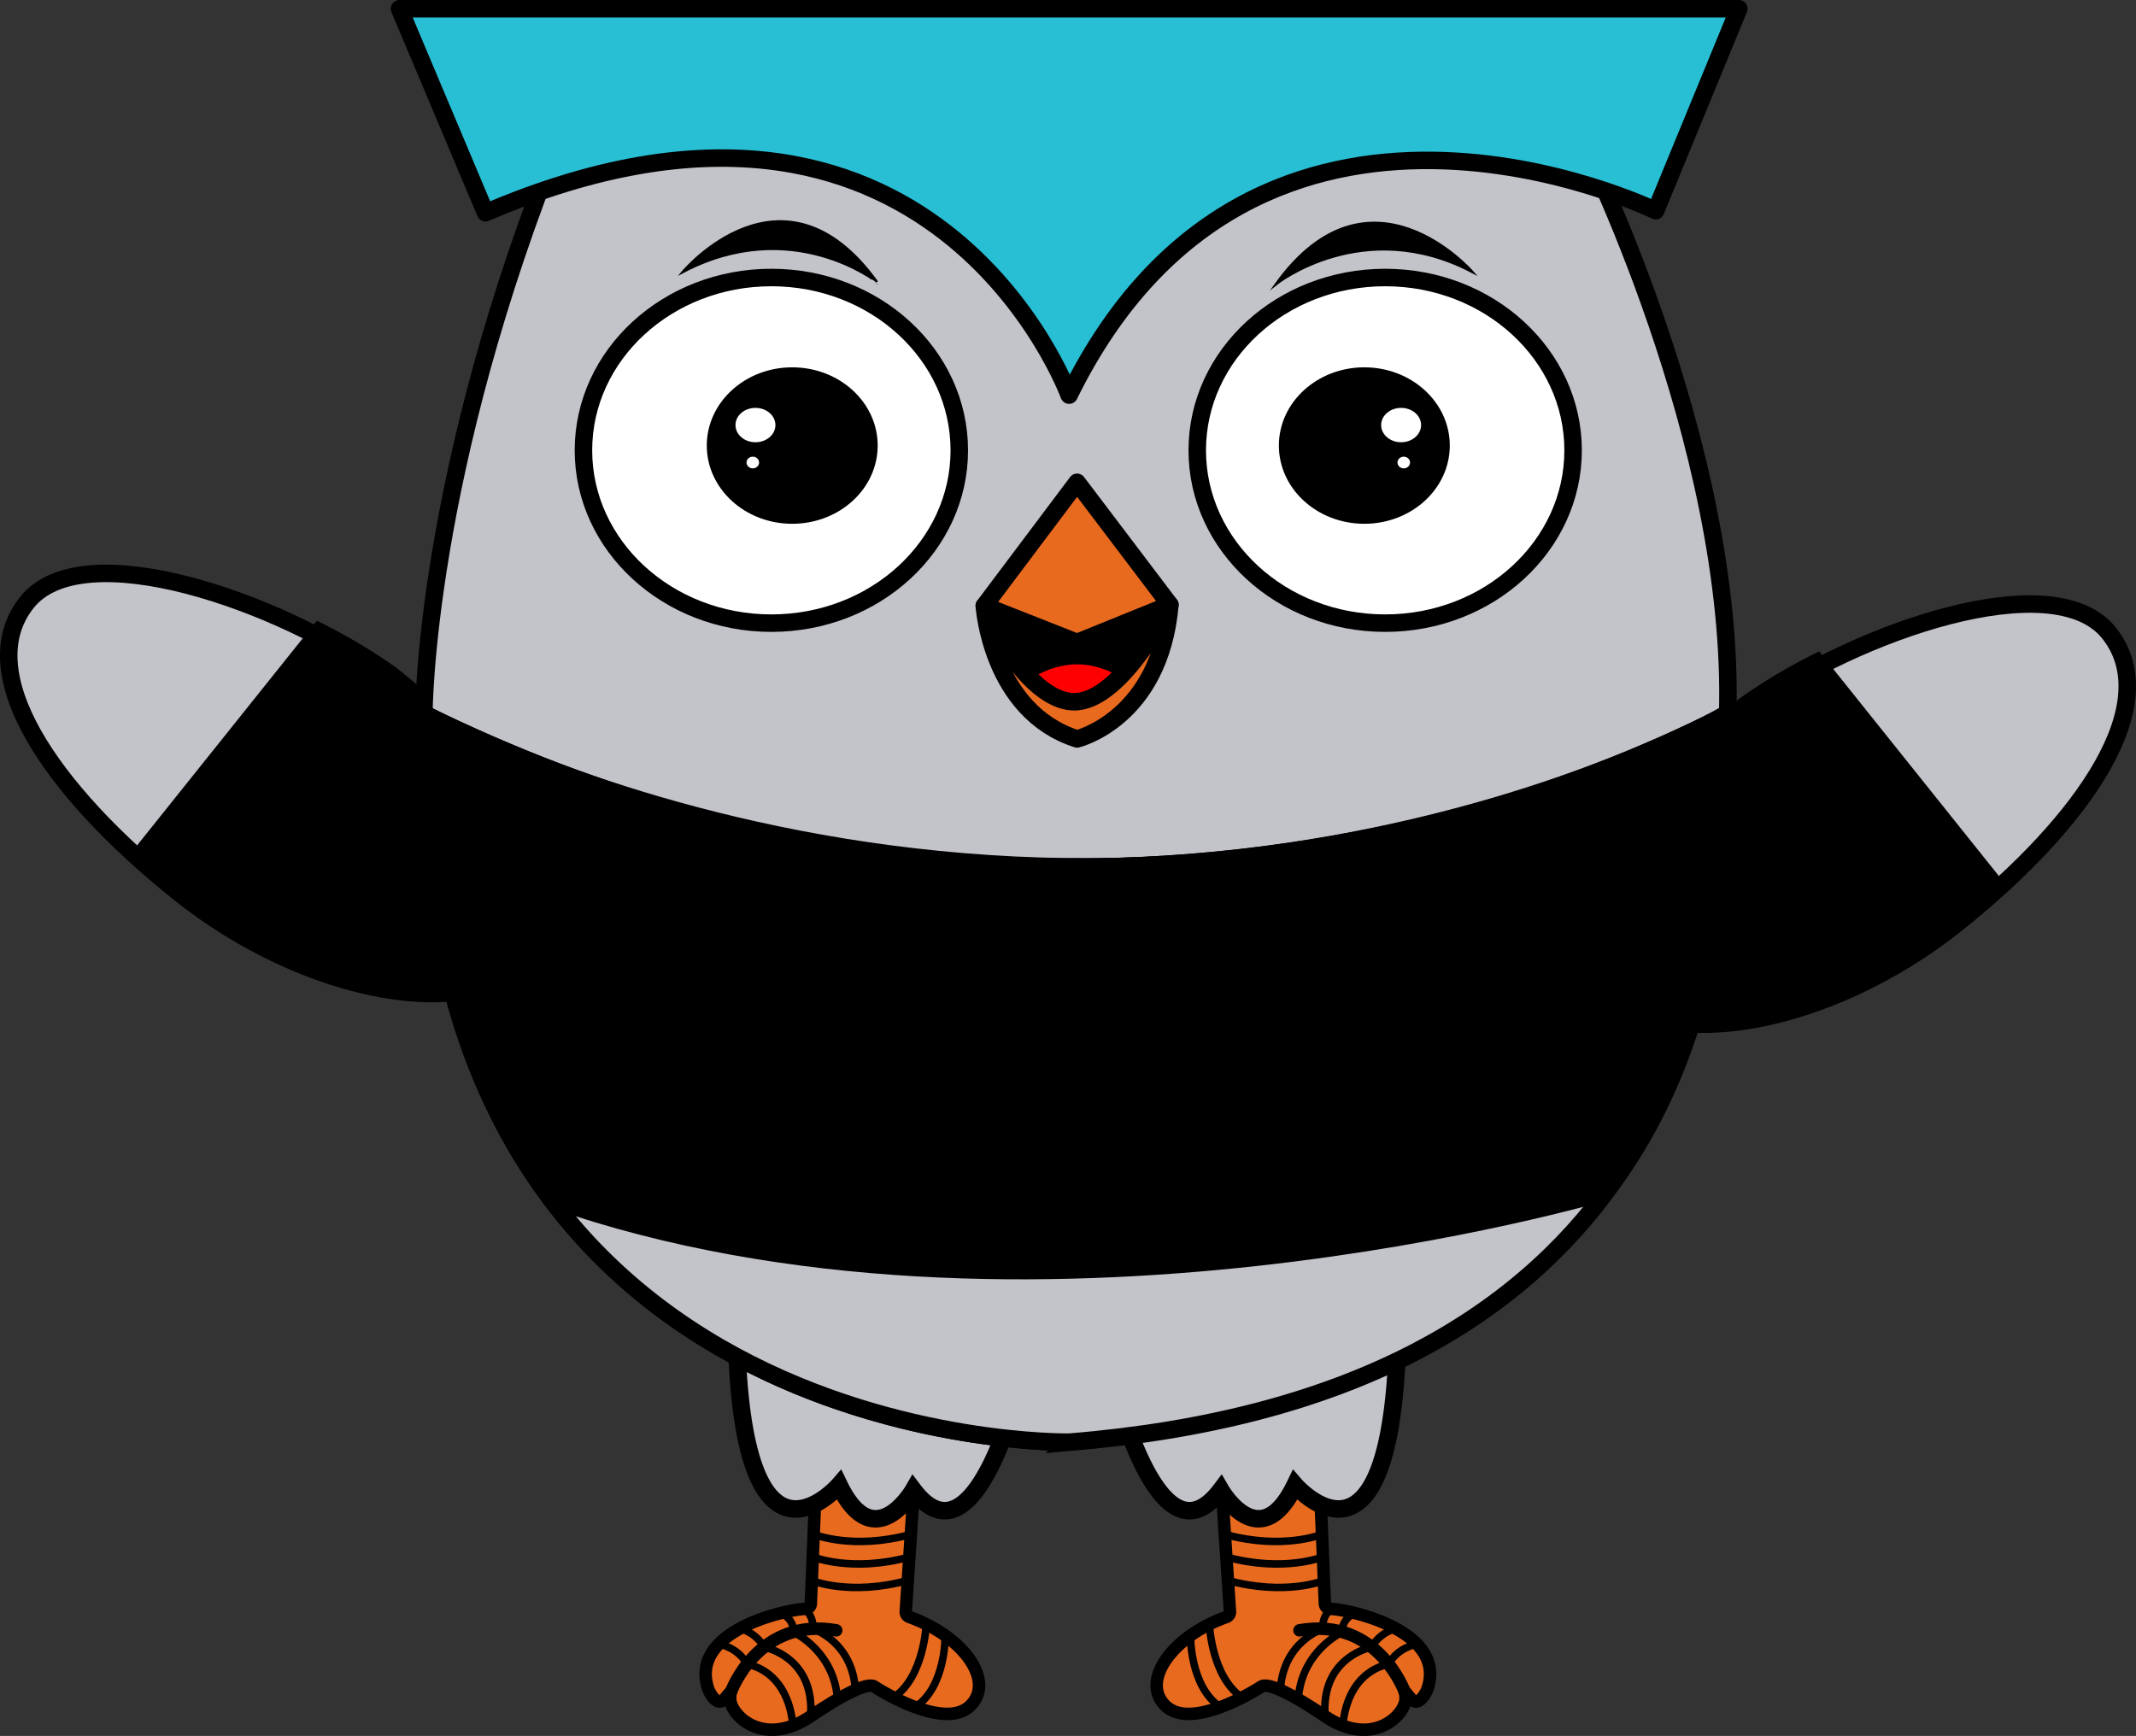 <svg xmlns="http://www.w3.org/2000/svg" viewBox="0 0 854.85 694.81"><rect x="0" y="0" width="854.85" height="694.81" fill="#333333" stroke="none"/><defs><style>.cls-1{fill:#c3c4c9;}.cls-1,.cls-10,.cls-11,.cls-2,.cls-3,.cls-4,.cls-5,.cls-6,.cls-7,.cls-8{stroke:#000;}.cls-1,.cls-2,.cls-7,.cls-8{stroke-miterlimit:10;}.cls-1,.cls-11,.cls-2,.cls-6,.cls-7{stroke-width:7px;}.cls-11,.cls-3{fill:#e86a1f;}.cls-10,.cls-11,.cls-3,.cls-4,.cls-5,.cls-6{stroke-linecap:round;stroke-linejoin:round;}.cls-3,.cls-5{stroke-width:5px;}.cls-4,.cls-5{fill:none;}.cls-4{stroke-width:3px;}.cls-6{fill:#28bfd4;}.cls-7,.cls-9{fill:#fff;}.cls-12{fill:red;}</style></defs><title>owl7</title><g id="Capa_2" data-name="Capa 2"><g id="owl7"><path class="cls-1" d="M153.18,270.43c-41.11-29.53-120-57.3-142.37-29.37s9,74.79,60.74,116.21,119.23,53.09,141.59,25.15S204.94,311.85,153.18,270.43Z"/><path class="cls-2" d="M127.77,252.83A222.53,222.53,0,0,1,156.45,270c51.75,41.42,82.3,84.06,60,112s-89.83,16.27-141.59-25.15q-9.48-7.59-18-15.38Z"/><path class="cls-1" d="M701.66,282.7c41.12-29.53,120-57.31,142.37-29.37s-9,74.79-60.73,116.2-119.23,53.09-141.59,25.16S649.91,324.12,701.66,282.7Z"/><path class="cls-2" d="M727.08,265.1a220.73,220.73,0,0,0-28.68,17.19c-51.75,41.42-82.3,84.06-59.95,112S728.28,410.54,780,369.13q9.48-7.59,18-15.38Z"/><path class="cls-3" d="M326.63,590.09l-2.13,51.76a2.16,2.16,0,0,1-2.07,2.07c-8.87.4-47.08,9.17-38.88,32.36,0,.07,3.24,7.66,6.62,3.51,1.57-1.93,2.23-2.71,2.35-2.59s-.2-.51-.29,2.51c-.2,6.45,13,20.18,32.19,7.23,23.9-16.12,25.38-11.74,25.89-11.66,0,0,27,17.6,37.78,7.63,10.49-9.74-2.26-27.9-24.13-35.71A2.18,2.18,0,0,1,362.5,645l3.64-55.2a2.17,2.17,0,0,0-2.2-2.31c-7.12.13-28.42.49-35.16.51A2.16,2.16,0,0,0,326.63,590.09Z"/><path class="cls-4" d="M325.79,614.14s15.53,6.34,38.68,0"/><path class="cls-4" d="M325.41,623.16s15.45,6.32,38.6,0"/><path class="cls-4" d="M325,632.64s15.21,6.23,38.36-.1"/><path class="cls-5" d="M292.51,677.26s10.78-30.23,42.15-24.73"/><path class="cls-4" d="M370.71,650.1s-.88,21.13-13.08,29.29"/><path class="cls-4" d="M378.27,654.58s.35,20.4-11.85,28.57"/><path class="cls-4" d="M321.86,644.08s3.79,2,3.47,7.86c0,0,15.71,5,17,24.28"/><path class="cls-4" d="M312.26,645.7a7.63,7.63,0,0,1,5.33,7.59s16.25,7.53,17.57,26.77"/><path class="cls-4" d="M296.11,651.8a16.08,16.08,0,0,1,9.71,7.48s20.26,3.67,18.61,27.56"/><path class="cls-4" d="M287.59,657.94s8,1.47,11.37,8.2c0,0,16.23,1.74,18.41,24.64"/><path class="cls-3" d="M528.1,590.09l2.13,51.76a2.17,2.17,0,0,0,2.08,2.07c8.87.4,47.08,9.17,38.87,32.36,0,.07-3.23,7.66-6.61,3.51-1.58-1.93-2.23-2.71-2.35-2.59s.19-.51.29,2.51c.2,6.45-13,20.18-32.19,7.23-23.9-16.12-25.38-11.74-25.89-11.66,0,0-27,17.6-37.78,7.63-10.49-9.74,2.26-27.9,24.12-35.71a2.18,2.18,0,0,0,1.47-2.19l-3.64-55.2a2.16,2.16,0,0,1,2.19-2.31c7.13.13,28.42.49,35.16.51A2.16,2.16,0,0,1,528.1,590.09Z"/><path class="cls-4" d="M528.94,614.14s-15.52,6.34-38.67,0"/><path class="cls-4" d="M529.32,623.16s-15.44,6.32-38.6,0"/><path class="cls-4" d="M529.7,632.64s-15.21,6.23-38.37-.1"/><path class="cls-5" d="M562.23,677.26S551.44,647,520.08,652.53"/><path class="cls-4" d="M484,650.1s.88,21.13,13.08,29.29"/><path class="cls-4" d="M476.47,654.58s-.35,20.4,11.85,28.57"/><path class="cls-4" d="M532.88,644.08s-3.79,2-3.47,7.86c0,0-15.71,5-17,24.28"/><path class="cls-4" d="M542.48,645.7a7.63,7.63,0,0,0-5.33,7.59s-16.26,7.53-17.57,26.77"/><path class="cls-4" d="M558.62,651.8a16.07,16.07,0,0,0-9.7,7.48S528.65,663,530.3,686.84"/><path class="cls-4" d="M567.15,657.94s-8,1.47-11.38,8.2c0,0-16.22,1.74-18.4,24.64"/><path class="cls-1" d="M411.08,543.09c0-22.22-26.31-40.19-58.26-40.19S295,520.91,295,543.13a28.8,28.8,0,0,0,.19,3.09c4.88,89.59,40.64,48.17,40.64,48.17,14.08,29.13,29.72,2,29.72,2,19.7,26.09,35.21-15.9,41.89-39.24A29.31,29.31,0,0,0,411.08,543.09Z"/><path class="cls-1" d="M443,543.09c0-22.22,26.3-40.19,58.25-40.19s57.86,18,57.86,40.23a26.42,26.42,0,0,1-.19,3.09c-4.87,89.59-40.63,48.17-40.63,48.17-14.09,29.13-29.72,2-29.72,2-19.71,26.09-35.22-15.9-41.9-39.24A29.3,29.3,0,0,1,443,543.09Z"/><path class="cls-1" d="M224.59,53.89H632.15s225.71,481.9-204.21,523.32C427.94,577.21,29.12,584.46,224.59,53.89Z"/><path class="cls-1" d="M224.59,53.89H632.15s62.59,123.23,59.27,232.18c0,0-241.41,137.55-521.77-.36C169.65,285.71,169.54,189.64,224.59,53.89Z"/><path class="cls-1" d="M690.31,286.13c-5.52,3.11-242.65,135.37-519.07.35-14.4,295.64,256.7,290.73,256.7,290.73C651.51,559.09,697,415.27,690.31,286.13Z"/><path class="cls-2" d="M171.24,286.48s246.39,136.14,519.07,0c0,0,11.89,114.22-47.77,190.49,0,0-232.58,69-421.54,3C221,480,162.71,410.8,171.24,286.48Z"/><path class="cls-6" d="M159.89,3.5h536L662.63,84.33s-160-78.28-234.76,73.82c0,0-54.7-149.74-233.56-73Z"/><ellipse class="cls-7" cx="308.71" cy="180.24" rx="75.21" ry="69.17"/><ellipse class="cls-8" cx="317.06" cy="178.33" rx="33.7" ry="30.81"/><ellipse class="cls-9" cx="302.34" cy="170.13" rx="7.99" ry="6.88"/><ellipse class="cls-9" cx="301.28" cy="185.12" rx="2.51" ry="2.34"/><ellipse class="cls-7" cx="554.36" cy="180.24" rx="75.21" ry="69.17"/><ellipse class="cls-8" cx="546.02" cy="178.33" rx="33.7" ry="30.81"/><ellipse class="cls-9" cx="560.74" cy="170.13" rx="7.99" ry="6.88"/><ellipse class="cls-9" cx="561.8" cy="185.12" rx="2.51" ry="2.34"/><path class="cls-8" d="M273.29,108.83s40.09-48,77.64,4C350.93,112.81,316.94,85.92,273.29,108.83Z"/><path class="cls-8" d="M589.23,108.83s-41-47.17-78.51,4.83C510.72,113.66,545.58,85.92,589.23,108.83Z"/><path class="cls-10" d="M431.07,193l-37.15,49.43s1.64,40.79,37.15,53.28l.86-.39c35.51-12.49,36.28-53.28,36.28-53.28Z"/><polygon class="cls-11" points="431.06 193.04 468.21 242.08 431.06 257.13 393.92 242.47 431.06 193.04"/><path class="cls-12" d="M431.07,265.9c-14.31,0-25.21,10.77-25.21,10.77a52.83,52.83,0,0,0,25.21,19.08,52.83,52.83,0,0,0,25.2-19.08S445.37,265.9,431.07,265.9Z"/><path class="cls-11" d="M393.92,242.47s2.65,42.26,37.15,53.28c0,0,33.19-8,37.14-53.67,0,0-18.57,37.2-37.14,38.75C413,282.33,395,248.28,393.92,242.47Z"/></g></g></svg>
